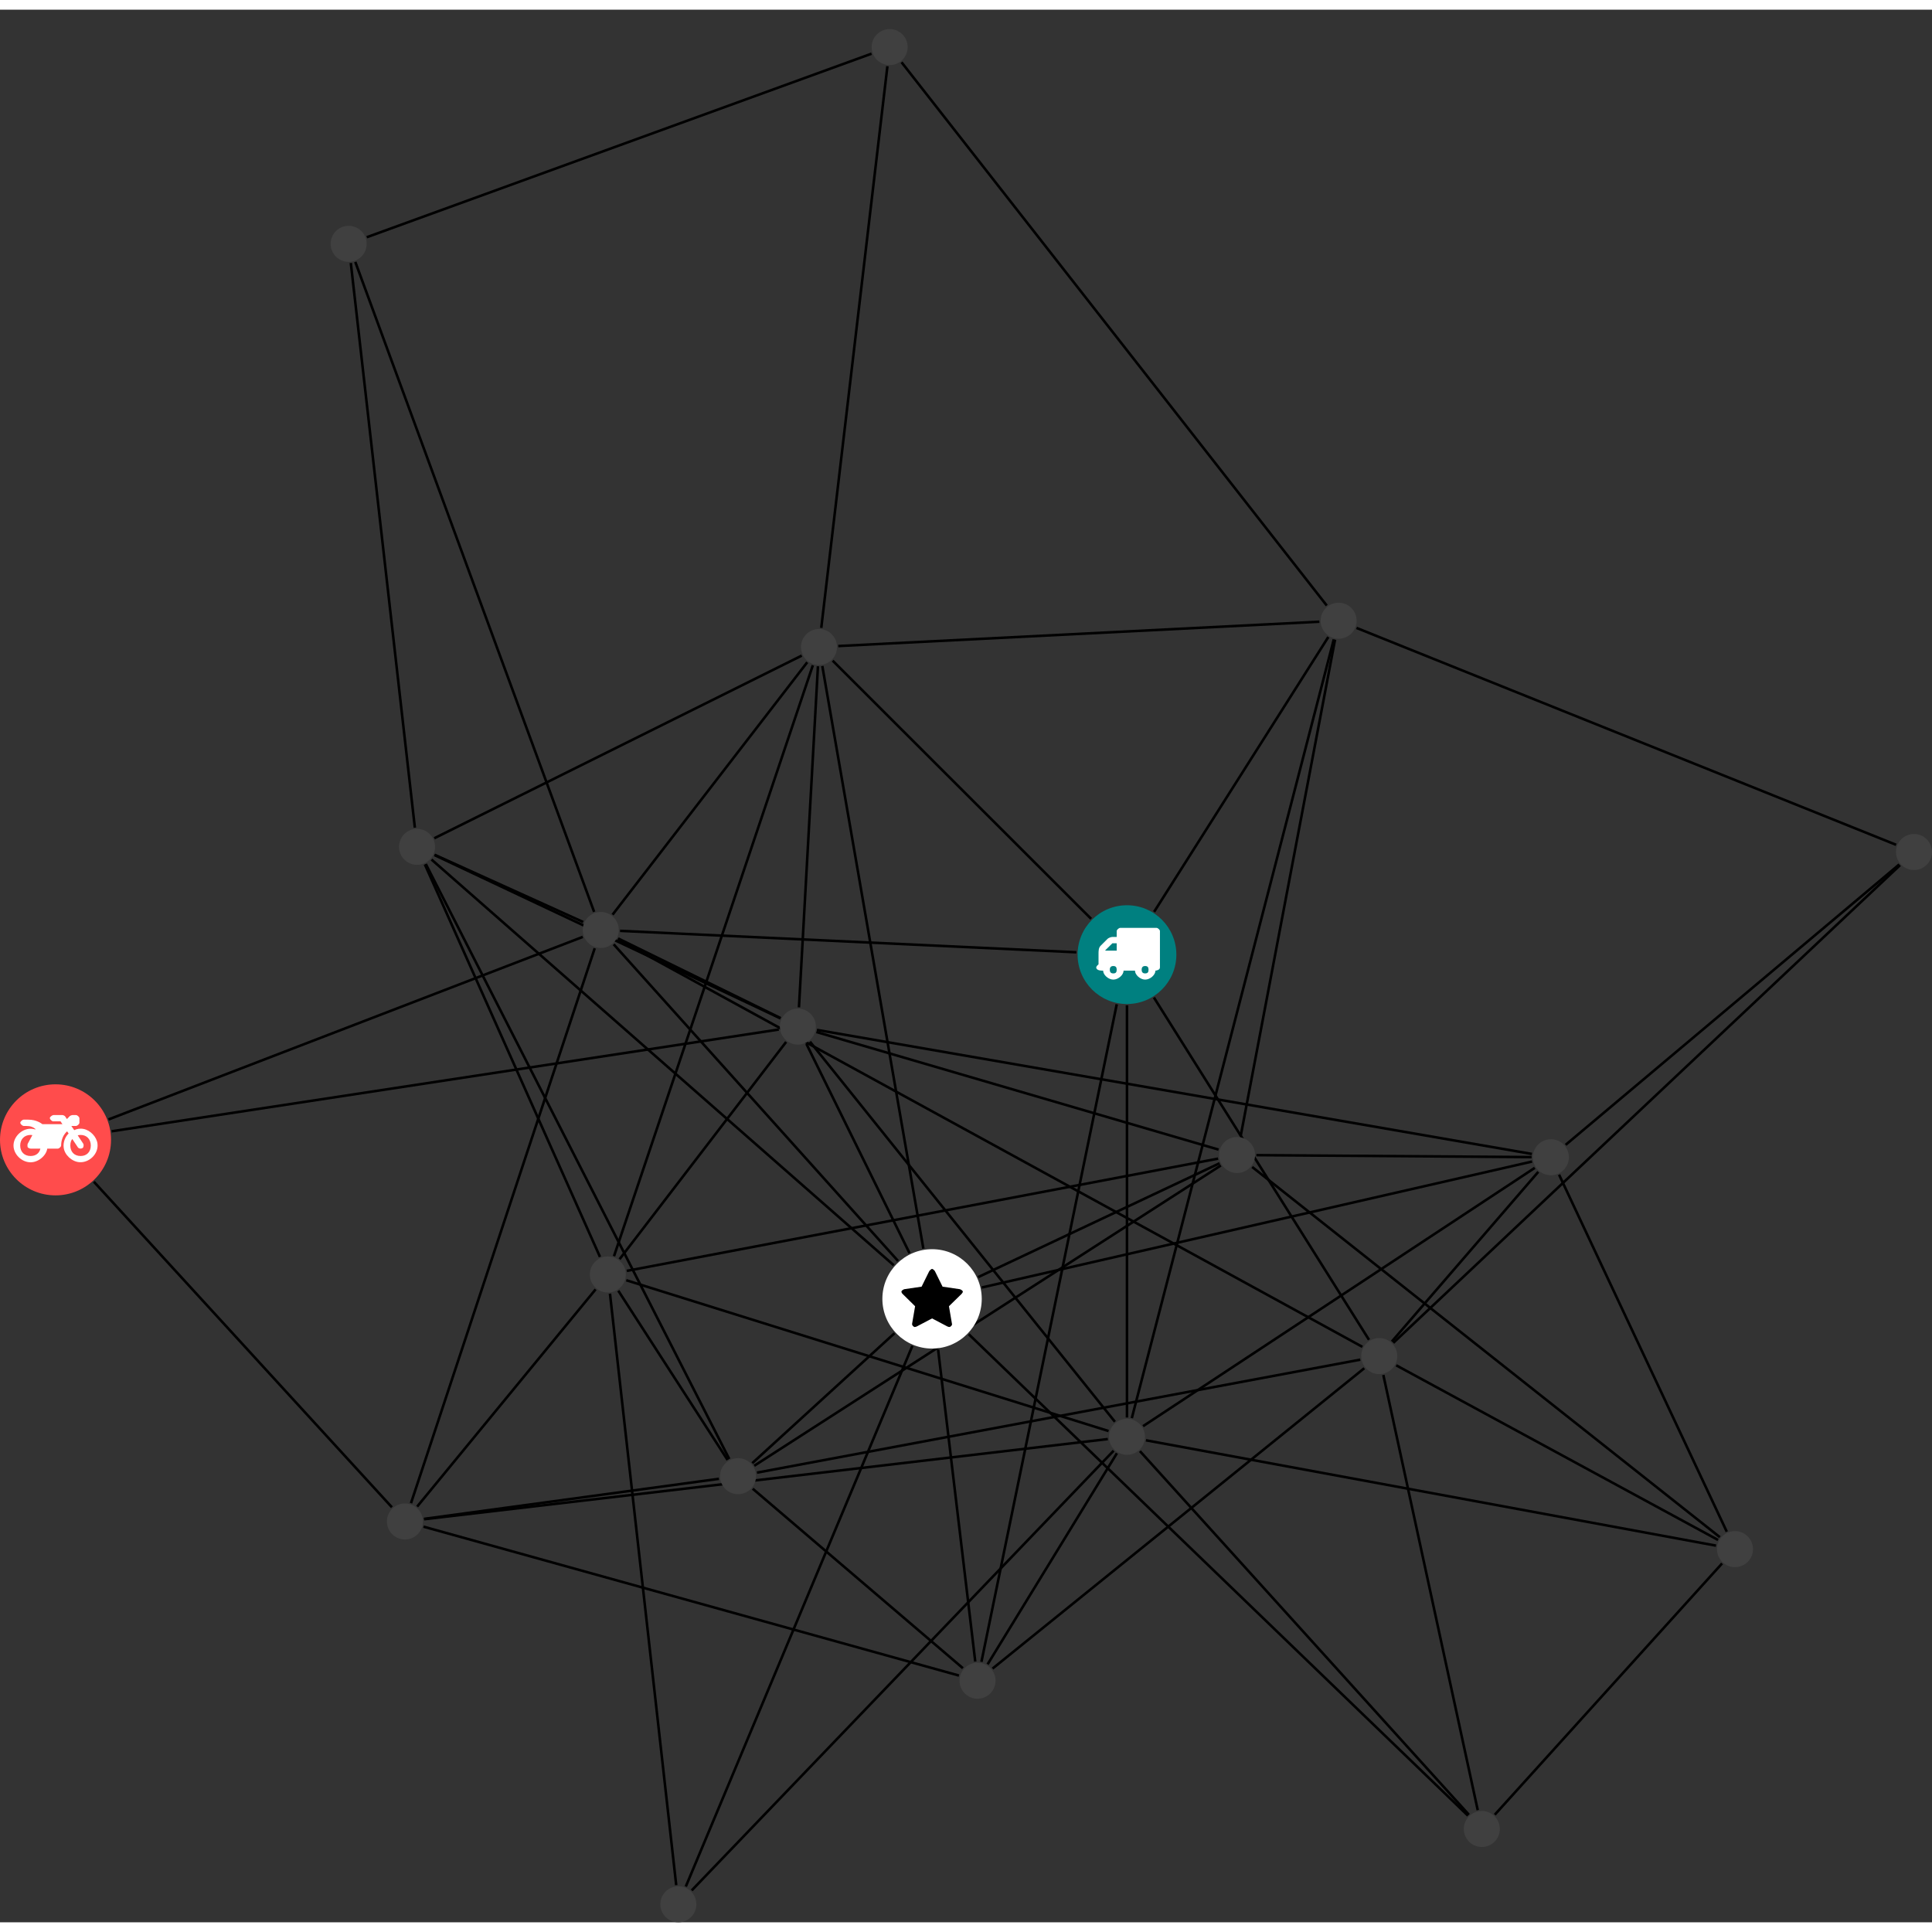 <?xml version="1.0" encoding="UTF-8"?>
<svg xmlns="http://www.w3.org/2000/svg" xmlns:xlink="http://www.w3.org/1999/xlink" width="302.320pt" height="302.320pt" viewBox="0.000 -3.034 302.320 299.286" version="1.1">
<rect x="0.000" y="-3.034" width="302.320" height="299.286" fill="#333333" stroke="none"/>
<defs>
<g>
<symbol overflow="visible" id="glyph0-0">
<path style="stroke:none;" d="M 1.422 -0.75 L 1.422 -7.922 L 3.562 -7.922 L 3.562 -0.891 L 1.422 -0.891 Z M 0.625 0 L 4.531 0 L 4.531 -8.812 L 0.438 -8.812 L 0.438 0 Z M 0.625 0 "/>
</symbol>
<symbol overflow="visible" id="glyph0-1">
<path style="stroke:none;" d="M 3.375 -0.844 C 3.375 -0.453 3.234 -0.266 2.844 -0.266 C 2.469 -0.266 2.297 -0.453 2.297 -0.844 C 2.297 -1.219 2.469 -1.422 2.844 -1.422 C 3.234 -1.422 3.375 -1.219 3.375 -0.844 Z M 1.594 -3.688 L 1.594 -3.859 C 1.594 -3.875 1.578 -3.875 1.594 -3.891 L 2.688 -4.969 C 2.703 -5 2.656 -4.984 2.688 -4.984 L 3.375 -4.984 L 3.375 -3.828 L 1.594 -3.828 Z M 8.359 -0.844 C 8.359 -0.453 8.219 -0.266 7.828 -0.266 C 7.453 -0.266 7.281 -0.453 7.281 -0.844 C 7.281 -1.219 7.453 -1.422 7.828 -1.422 C 8.219 -1.422 8.359 -1.219 8.359 -0.844 Z M 10.141 -6.891 C 10.141 -7.094 9.812 -7.391 9.609 -7.391 L 3.922 -7.391 C 3.719 -7.391 3.375 -7.094 3.375 -6.891 L 3.375 -5.969 L 2.672 -5.969 C 2.469 -5.969 2.078 -5.812 1.938 -5.672 L 0.844 -4.578 C 0.531 -4.266 0.531 -3.734 0.531 -3.328 L 0.531 -1.688 C 0.516 -1.688 0.172 -1.391 0.172 -1.203 C 0.172 -0.781 0.781 -0.703 1.062 -0.703 L 1.25 -0.703 C 1.25 -0.047 2.062 0.703 2.844 0.703 C 3.641 0.703 4.453 -0.047 4.453 -0.703 L 6.234 -0.703 C 6.234 -0.047 7.047 0.703 7.828 0.703 C 8.625 0.703 9.438 -0.047 9.438 -0.703 C 9.547 -0.703 10.141 -0.781 10.141 -1.203 Z M 10.141 -6.891 "/>
</symbol>
<symbol overflow="visible" id="glyph0-2">
<path style="stroke:none;" d="M 12.969 -2.906 C 12.844 -3.984 11.859 -5.016 10.781 -5.219 C 10.234 -5.328 9.703 -5.219 9.328 -5.031 L 8.875 -5.688 L 9.609 -5.688 C 9.812 -5.688 10.141 -5.984 10.141 -6.188 L 10.141 -6.891 C 10.141 -7.094 9.812 -7.391 9.609 -7.391 L 9.047 -7.391 C 8.969 -7.391 8.734 -7.312 8.656 -7.25 L 8.188 -6.766 L 7.891 -7.203 C 7.828 -7.281 7.594 -7.391 7.484 -7.391 L 6.078 -7.391 C 5.906 -7.391 5.547 -7.125 5.516 -6.953 C 5.484 -6.734 5.828 -6.406 6.047 -6.406 L 7.188 -6.406 L 7.484 -5.969 L 4.344 -5.969 C 4.141 -6.125 3.375 -6.672 2.141 -6.672 L 1.422 -6.672 C 1.219 -6.672 0.891 -6.375 0.891 -6.188 C 0.891 -5.984 1.219 -5.688 1.422 -5.688 L 1.781 -5.688 C 2.484 -5.688 2.906 -5.516 3.281 -5.188 L 3.25 -5.141 C 3.078 -5.188 2.797 -5.25 2.5 -5.25 C 1.109 -5.25 -0.172 -4 -0.172 -2.625 C -0.172 -1.25 1.109 0 2.5 0 C 3.75 0 4.953 -1.062 5.109 -2.141 L 6.766 -2.141 C 6.969 -2.141 7.281 -2.438 7.281 -2.625 C 7.281 -3.609 7.688 -4.391 8.219 -4.844 L 8.453 -4.5 C 7.969 -4.062 7.578 -3.203 7.672 -2.359 C 7.781 -1.172 8.969 -0.094 10.141 -0.016 C 11.703 0.094 13.156 -1.344 12.969 -2.906 Z M 2.5 -0.984 C 1.516 -0.984 0.875 -1.641 0.875 -2.625 C 0.875 -3.594 1.516 -4.281 2.5 -4.281 C 2.672 -4.281 2.844 -4.234 2.781 -4.25 L 2.047 -2.891 C 2 -2.781 2 -2.469 2.047 -2.359 C 2.125 -2.25 2.375 -2.141 2.5 -2.141 L 4.031 -2.141 C 3.891 -1.453 3.344 -0.984 2.5 -0.984 Z M 10.328 -0.984 C 9.344 -0.984 8.719 -1.641 8.719 -2.625 C 8.719 -3.109 8.859 -3.469 9.031 -3.641 L 9.906 -2.328 C 9.969 -2.219 10.203 -2.141 10.328 -2.141 C 10.391 -2.141 10.594 -2.188 10.641 -2.234 C 10.812 -2.344 10.844 -2.75 10.734 -2.922 L 9.875 -4.219 C 9.859 -4.219 10.094 -4.281 10.328 -4.281 C 11.297 -4.281 11.922 -3.594 11.922 -2.625 C 11.922 -1.641 11.297 -0.984 10.328 -0.984 Z M 10.328 -0.984 "/>
</symbol>
<symbol overflow="visible" id="glyph0-3">
<path style="stroke:none;" d="M 9.438 -5.078 C 9.438 -5.25 9.078 -5.453 8.938 -5.469 L 6.266 -5.859 L 5.078 -8.266 C 5.031 -8.375 4.75 -8.641 4.625 -8.641 C 4.5 -8.641 4.234 -8.375 4.172 -8.266 L 2.984 -5.859 L 0.312 -5.469 C 0.172 -5.453 -0.172 -5.25 -0.172 -5.078 C -0.172 -4.969 -0.062 -4.781 0.016 -4.719 L 1.969 -2.797 L 1.5 -0.062 C 1.5 -0.016 1.5 0.016 1.5 0.047 C 1.5 0.203 1.75 0.453 1.906 0.453 C 1.984 0.453 2.188 0.406 2.25 0.359 L 4.625 -0.891 L 7 0.359 C 7.062 0.406 7.266 0.453 7.344 0.453 C 7.5 0.453 7.75 0.203 7.75 0.047 C 7.75 0.016 7.75 -0.016 7.734 -0.062 L 7.266 -2.797 L 9.234 -4.719 C 9.297 -4.781 9.438 -4.969 9.438 -5.078 Z M 9.438 -5.078 "/>
</symbol>
</g>
<clipPath id="clip1">
  <path d="M 102 216 L 180 216 L 180 296.254 L 102 296.254 Z M 102 216 "/>
</clipPath>
<clipPath id="clip2">
  <path d="M 206 88 L 302.32 88 L 302.32 134 L 206 134 Z M 206 88 "/>
</clipPath>
<clipPath id="clip3">
  <path d="M 101 200 L 149 200 L 149 296.254 L 101 296.254 Z M 101 200 "/>
</clipPath>
<clipPath id="clip4">
  <path d="M 212 125 L 302.32 125 L 302.32 212 L 212 212 Z M 212 125 "/>
</clipPath>
<clipPath id="clip5">
  <path d="M 239 125 L 302.32 125 L 302.32 181 L 239 181 Z M 239 125 "/>
</clipPath>
<clipPath id="clip6">
  <path d="M 89 192 L 112 192 L 112 296.254 L 89 296.254 Z M 89 192 "/>
</clipPath>
<clipPath id="clip7">
  <path d="M 296 125 L 302.32 125 L 302.32 132 L 296 132 Z M 296 125 "/>
</clipPath>
<clipPath id="clip8">
  <path d="M 103 290 L 109 290 L 109 296.254 L 103 296.254 Z M 103 290 "/>
</clipPath>
</defs>
<g id="surface1">
<path style="fill:none;stroke-width:0.399;stroke-linecap:butt;stroke-linejoin:miter;stroke:rgb(0%,0%,0%);stroke-opacity:1;stroke-miterlimit:10;" d="M -0.001 -7.927 L -0.001 -72.431 " transform="matrix(1,0,0,-1,176.349,144.831)"/>
<path style="fill:none;stroke-width:0.399;stroke-linecap:butt;stroke-linejoin:miter;stroke:rgb(0%,0%,0%);stroke-opacity:1;stroke-miterlimit:10;" d="M 4.245 6.698 L 31.506 49.702 " transform="matrix(1,0,0,-1,176.349,144.831)"/>
<path style="fill:none;stroke-width:0.399;stroke-linecap:butt;stroke-linejoin:miter;stroke:rgb(0%,0%,0%);stroke-opacity:1;stroke-miterlimit:10;" d="M 4.217 -6.712 L 37.87 -60.267 " transform="matrix(1,0,0,-1,176.349,144.831)"/>
<path style="fill:none;stroke-width:0.399;stroke-linecap:butt;stroke-linejoin:miter;stroke:rgb(0%,0%,0%);stroke-opacity:1;stroke-miterlimit:10;" d="M -5.611 5.604 L -46.056 46.003 " transform="matrix(1,0,0,-1,176.349,144.831)"/>
<path style="fill:none;stroke-width:0.399;stroke-linecap:butt;stroke-linejoin:miter;stroke:rgb(0%,0%,0%);stroke-opacity:1;stroke-miterlimit:10;" d="M -1.599 -7.767 L -22.775 -110.661 " transform="matrix(1,0,0,-1,176.349,144.831)"/>
<path style="fill:none;stroke-width:0.399;stroke-linecap:butt;stroke-linejoin:miter;stroke:rgb(0%,0%,0%);stroke-opacity:1;stroke-miterlimit:10;" d="M -7.919 0.37 L -79.326 3.722 " transform="matrix(1,0,0,-1,176.349,144.831)"/>
<path style="fill:none;stroke-width:0.399;stroke-linecap:butt;stroke-linejoin:miter;stroke:rgb(0%,0%,0%);stroke-opacity:1;stroke-miterlimit:10;" d="M -1.888 -73.095 L -49.607 -13.614 " transform="matrix(1,0,0,-1,176.349,144.831)"/>
<path style="fill:none;stroke-width:0.399;stroke-linecap:butt;stroke-linejoin:miter;stroke:rgb(0%,0%,0%);stroke-opacity:1;stroke-miterlimit:10;" d="M -2.997 -75.802 L -109.99 -88.349 " transform="matrix(1,0,0,-1,176.349,144.831)"/>
<path style="fill:none;stroke-width:0.399;stroke-linecap:butt;stroke-linejoin:miter;stroke:rgb(0%,0%,0%);stroke-opacity:1;stroke-miterlimit:10;" d="M 0.756 -72.528 L 32.362 49.327 " transform="matrix(1,0,0,-1,176.349,144.831)"/>
<path style="fill:none;stroke-width:0.399;stroke-linecap:butt;stroke-linejoin:miter;stroke:rgb(0%,0%,0%);stroke-opacity:1;stroke-miterlimit:10;" d="M 2.518 -73.786 L 63.811 -33.364 " transform="matrix(1,0,0,-1,176.349,144.831)"/>
<path style="fill:none;stroke-width:0.399;stroke-linecap:butt;stroke-linejoin:miter;stroke:rgb(0%,0%,0%);stroke-opacity:1;stroke-miterlimit:10;" d="M -1.576 -78.024 L -21.806 -111.044 " transform="matrix(1,0,0,-1,176.349,144.831)"/>
<g clip-path="url(#clip1)" clip-rule="nonzero">
<path style="fill:none;stroke-width:0.399;stroke-linecap:butt;stroke-linejoin:miter;stroke:rgb(0%,0%,0%);stroke-opacity:1;stroke-miterlimit:10;" d="M -2.087 -77.626 L -68.111 -146.431 " transform="matrix(1,0,0,-1,176.349,144.831)"/>
</g>
<path style="fill:none;stroke-width:0.399;stroke-linecap:butt;stroke-linejoin:miter;stroke:rgb(0%,0%,0%);stroke-opacity:1;stroke-miterlimit:10;" d="M 2.967 -75.997 L 92.174 -92.481 " transform="matrix(1,0,0,-1,176.349,144.831)"/>
<path style="fill:none;stroke-width:0.399;stroke-linecap:butt;stroke-linejoin:miter;stroke:rgb(0%,0%,0%);stroke-opacity:1;stroke-miterlimit:10;" d="M -2.88 -74.548 L -78.353 -50.95 " transform="matrix(1,0,0,-1,176.349,144.831)"/>
<path style="fill:none;stroke-width:0.399;stroke-linecap:butt;stroke-linejoin:miter;stroke:rgb(0%,0%,0%);stroke-opacity:1;stroke-miterlimit:10;" d="M 2.026 -77.689 L 53.503 -134.583 " transform="matrix(1,0,0,-1,176.349,144.831)"/>
<path style="fill:none;stroke-width:0.399;stroke-linecap:butt;stroke-linejoin:miter;stroke:rgb(0%,0%,0%);stroke-opacity:1;stroke-miterlimit:10;" d="M 14.331 -30.509 L -48.599 -12.107 " transform="matrix(1,0,0,-1,176.349,144.831)"/>
<path style="fill:none;stroke-width:0.399;stroke-linecap:butt;stroke-linejoin:miter;stroke:rgb(0%,0%,0%);stroke-opacity:1;stroke-miterlimit:10;" d="M 17.792 -28.392 L 32.557 49.284 " transform="matrix(1,0,0,-1,176.349,144.831)"/>
<path style="fill:none;stroke-width:0.399;stroke-linecap:butt;stroke-linejoin:miter;stroke:rgb(0%,0%,0%);stroke-opacity:1;stroke-miterlimit:10;" d="M 14.499 -32.642 L -23.287 -50.462 " transform="matrix(1,0,0,-1,176.349,144.831)"/>
<path style="fill:none;stroke-width:0.399;stroke-linecap:butt;stroke-linejoin:miter;stroke:rgb(0%,0%,0%);stroke-opacity:1;stroke-miterlimit:10;" d="M 20.245 -31.376 L 63.315 -31.681 " transform="matrix(1,0,0,-1,176.349,144.831)"/>
<path style="fill:none;stroke-width:0.399;stroke-linecap:butt;stroke-linejoin:miter;stroke:rgb(0%,0%,0%);stroke-opacity:1;stroke-miterlimit:10;" d="M 14.69 -32.989 L -58.322 -79.978 " transform="matrix(1,0,0,-1,176.349,144.831)"/>
<path style="fill:none;stroke-width:0.399;stroke-linecap:butt;stroke-linejoin:miter;stroke:rgb(0%,0%,0%);stroke-opacity:1;stroke-miterlimit:10;" d="M 19.592 -33.228 L 92.776 -91.157 " transform="matrix(1,0,0,-1,176.349,144.831)"/>
<path style="fill:none;stroke-width:0.399;stroke-linecap:butt;stroke-linejoin:miter;stroke:rgb(0%,0%,0%);stroke-opacity:1;stroke-miterlimit:10;" d="M 14.26 -31.919 L -78.271 -49.485 " transform="matrix(1,0,0,-1,176.349,144.831)"/>
<path style="fill:none;stroke-width:0.399;stroke-linecap:butt;stroke-linejoin:miter;stroke:rgb(0%,0%,0%);stroke-opacity:1;stroke-miterlimit:10;" d="M -158.88 -27.642 L -54.478 -11.716 " transform="matrix(1,0,0,-1,176.349,144.831)"/>
<path style="fill:none;stroke-width:0.399;stroke-linecap:butt;stroke-linejoin:miter;stroke:rgb(0%,0%,0%);stroke-opacity:1;stroke-miterlimit:10;" d="M -161.661 -35.536 L -115.025 -86.474 " transform="matrix(1,0,0,-1,176.349,144.831)"/>
<path style="fill:none;stroke-width:0.399;stroke-linecap:butt;stroke-linejoin:miter;stroke:rgb(0%,0%,0%);stroke-opacity:1;stroke-miterlimit:10;" d="M -159.369 -25.79 L -85.158 2.776 " transform="matrix(1,0,0,-1,176.349,144.831)"/>
<path style="fill:none;stroke-width:0.399;stroke-linecap:butt;stroke-linejoin:miter;stroke:rgb(0%,0%,0%);stroke-opacity:1;stroke-miterlimit:10;" d="M -50.161 -13.97 L -34.025 -46.712 " transform="matrix(1,0,0,-1,176.349,144.831)"/>
<path style="fill:none;stroke-width:0.399;stroke-linecap:butt;stroke-linejoin:miter;stroke:rgb(0%,0%,0%);stroke-opacity:1;stroke-miterlimit:10;" d="M -48.521 -11.778 L 63.358 -31.189 " transform="matrix(1,0,0,-1,176.349,144.831)"/>
<path style="fill:none;stroke-width:0.399;stroke-linecap:butt;stroke-linejoin:miter;stroke:rgb(0%,0%,0%);stroke-opacity:1;stroke-miterlimit:10;" d="M -51.329 -8.247 L -48.357 45.124 " transform="matrix(1,0,0,-1,176.349,144.831)"/>
<path style="fill:none;stroke-width:0.399;stroke-linecap:butt;stroke-linejoin:miter;stroke:rgb(0%,0%,0%);stroke-opacity:1;stroke-miterlimit:10;" d="M -54.224 -9.974 L -108.365 15.585 " transform="matrix(1,0,0,-1,176.349,144.831)"/>
<path style="fill:none;stroke-width:0.399;stroke-linecap:butt;stroke-linejoin:miter;stroke:rgb(0%,0%,0%);stroke-opacity:1;stroke-miterlimit:10;" d="M -53.333 -13.657 L -79.4 -47.657 " transform="matrix(1,0,0,-1,176.349,144.831)"/>
<path style="fill:none;stroke-width:0.399;stroke-linecap:butt;stroke-linejoin:miter;stroke:rgb(0%,0%,0%);stroke-opacity:1;stroke-miterlimit:10;" d="M -54.204 -9.931 L -79.63 2.534 " transform="matrix(1,0,0,-1,176.349,144.831)"/>
<path style="fill:none;stroke-width:0.399;stroke-linecap:butt;stroke-linejoin:miter;stroke:rgb(0%,0%,0%);stroke-opacity:1;stroke-miterlimit:10;" d="M -109.994 -88.294 L -63.849 -82.021 " transform="matrix(1,0,0,-1,176.349,144.831)"/>
<path style="fill:none;stroke-width:0.399;stroke-linecap:butt;stroke-linejoin:miter;stroke:rgb(0%,0%,0%);stroke-opacity:1;stroke-miterlimit:10;" d="M -110.079 -89.509 L -26.29 -112.81 " transform="matrix(1,0,0,-1,176.349,144.831)"/>
<path style="fill:none;stroke-width:0.399;stroke-linecap:butt;stroke-linejoin:miter;stroke:rgb(0%,0%,0%);stroke-opacity:1;stroke-miterlimit:10;" d="M -111.072 -86.368 L -83.15 -52.38 " transform="matrix(1,0,0,-1,176.349,144.831)"/>
<path style="fill:none;stroke-width:0.399;stroke-linecap:butt;stroke-linejoin:miter;stroke:rgb(0%,0%,0%);stroke-opacity:1;stroke-miterlimit:10;" d="M -112.037 -85.833 L -83.287 0.995 " transform="matrix(1,0,0,-1,176.349,144.831)"/>
<path style="fill:none;stroke-width:0.399;stroke-linecap:butt;stroke-linejoin:miter;stroke:rgb(0%,0%,0%);stroke-opacity:1;stroke-miterlimit:10;" d="M 30.108 52.097 L -45.177 48.288 " transform="matrix(1,0,0,-1,176.349,144.831)"/>
<g clip-path="url(#clip2)" clip-rule="nonzero">
<path style="fill:none;stroke-width:0.399;stroke-linecap:butt;stroke-linejoin:miter;stroke:rgb(0%,0%,0%);stroke-opacity:1;stroke-miterlimit:10;" d="M 35.921 51.124 L 120.354 17.186 " transform="matrix(1,0,0,-1,176.349,144.831)"/>
</g>
<path style="fill:none;stroke-width:0.399;stroke-linecap:butt;stroke-linejoin:miter;stroke:rgb(0%,0%,0%);stroke-opacity:1;stroke-miterlimit:10;" d="M 31.26 54.628 L -35.275 139.64 " transform="matrix(1,0,0,-1,176.349,144.831)"/>
<path style="fill:none;stroke-width:0.399;stroke-linecap:butt;stroke-linejoin:miter;stroke:rgb(0%,0%,0%);stroke-opacity:1;stroke-miterlimit:10;" d="M -22.724 -52.087 L 63.389 -32.376 " transform="matrix(1,0,0,-1,176.349,144.831)"/>
<path style="fill:none;stroke-width:0.399;stroke-linecap:butt;stroke-linejoin:miter;stroke:rgb(0%,0%,0%);stroke-opacity:1;stroke-miterlimit:10;" d="M -36.384 -59.247 L -58.634 -79.575 " transform="matrix(1,0,0,-1,176.349,144.831)"/>
<path style="fill:none;stroke-width:0.399;stroke-linecap:butt;stroke-linejoin:miter;stroke:rgb(0%,0%,0%);stroke-opacity:1;stroke-miterlimit:10;" d="M -31.861 -46.009 L -47.673 45.163 " transform="matrix(1,0,0,-1,176.349,144.831)"/>
<path style="fill:none;stroke-width:0.399;stroke-linecap:butt;stroke-linejoin:miter;stroke:rgb(0%,0%,0%);stroke-opacity:1;stroke-miterlimit:10;" d="M -29.556 -61.786 L -23.74 -110.618 " transform="matrix(1,0,0,-1,176.349,144.831)"/>
<g clip-path="url(#clip3)" clip-rule="nonzero">
<path style="fill:none;stroke-width:0.399;stroke-linecap:butt;stroke-linejoin:miter;stroke:rgb(0%,0%,0%);stroke-opacity:1;stroke-miterlimit:10;" d="M -33.583 -61.224 L -69.033 -145.821 " transform="matrix(1,0,0,-1,176.349,144.831)"/>
</g>
<path style="fill:none;stroke-width:0.399;stroke-linecap:butt;stroke-linejoin:miter;stroke:rgb(0%,0%,0%);stroke-opacity:1;stroke-miterlimit:10;" d="M -36.494 -48.606 L -108.826 14.882 " transform="matrix(1,0,0,-1,176.349,144.831)"/>
<path style="fill:none;stroke-width:0.399;stroke-linecap:butt;stroke-linejoin:miter;stroke:rgb(0%,0%,0%);stroke-opacity:1;stroke-miterlimit:10;" d="M -35.826 -47.931 L -80.322 1.616 " transform="matrix(1,0,0,-1,176.349,144.831)"/>
<path style="fill:none;stroke-width:0.399;stroke-linecap:butt;stroke-linejoin:miter;stroke:rgb(0%,0%,0%);stroke-opacity:1;stroke-miterlimit:10;" d="M -24.759 -59.399 L 53.354 -134.728 " transform="matrix(1,0,0,-1,176.349,144.831)"/>
<path style="fill:none;stroke-width:0.399;stroke-linecap:butt;stroke-linejoin:miter;stroke:rgb(0%,0%,0%);stroke-opacity:1;stroke-miterlimit:10;" d="M 41.448 -60.536 L 64.362 -33.989 " transform="matrix(1,0,0,-1,176.349,144.831)"/>
<path style="fill:none;stroke-width:0.399;stroke-linecap:butt;stroke-linejoin:miter;stroke:rgb(0%,0%,0%);stroke-opacity:1;stroke-miterlimit:10;" d="M 36.51 -63.376 L -57.896 -81.056 " transform="matrix(1,0,0,-1,176.349,144.831)"/>
<g clip-path="url(#clip4)" clip-rule="nonzero">
<path style="fill:none;stroke-width:0.399;stroke-linecap:butt;stroke-linejoin:miter;stroke:rgb(0%,0%,0%);stroke-opacity:1;stroke-miterlimit:10;" d="M 41.674 -60.751 L 120.96 13.991 " transform="matrix(1,0,0,-1,176.349,144.831)"/>
</g>
<path style="fill:none;stroke-width:0.399;stroke-linecap:butt;stroke-linejoin:miter;stroke:rgb(0%,0%,0%);stroke-opacity:1;stroke-miterlimit:10;" d="M 37.131 -64.72 L -21.037 -111.72 " transform="matrix(1,0,0,-1,176.349,144.831)"/>
<path style="fill:none;stroke-width:0.399;stroke-linecap:butt;stroke-linejoin:miter;stroke:rgb(0%,0%,0%);stroke-opacity:1;stroke-miterlimit:10;" d="M 42.128 -64.263 L 92.491 -91.591 " transform="matrix(1,0,0,-1,176.349,144.831)"/>
<path style="fill:none;stroke-width:0.399;stroke-linecap:butt;stroke-linejoin:miter;stroke:rgb(0%,0%,0%);stroke-opacity:1;stroke-miterlimit:10;" d="M 36.831 -61.372 L -79.693 2.413 " transform="matrix(1,0,0,-1,176.349,144.831)"/>
<path style="fill:none;stroke-width:0.399;stroke-linecap:butt;stroke-linejoin:miter;stroke:rgb(0%,0%,0%);stroke-opacity:1;stroke-miterlimit:10;" d="M 40.116 -65.771 L 54.889 -133.872 " transform="matrix(1,0,0,-1,176.349,144.831)"/>
<g clip-path="url(#clip5)" clip-rule="nonzero">
<path style="fill:none;stroke-width:0.399;stroke-linecap:butt;stroke-linejoin:miter;stroke:rgb(0%,0%,0%);stroke-opacity:1;stroke-miterlimit:10;" d="M 68.643 -29.763 L 120.846 14.116 " transform="matrix(1,0,0,-1,176.349,144.831)"/>
</g>
<path style="fill:none;stroke-width:0.399;stroke-linecap:butt;stroke-linejoin:miter;stroke:rgb(0%,0%,0%);stroke-opacity:1;stroke-miterlimit:10;" d="M 67.616 -34.435 L 93.858 -90.298 " transform="matrix(1,0,0,-1,176.349,144.831)"/>
<path style="fill:none;stroke-width:0.399;stroke-linecap:butt;stroke-linejoin:miter;stroke:rgb(0%,0%,0%);stroke-opacity:1;stroke-miterlimit:10;" d="M -58.564 -83.571 L -25.677 -111.657 " transform="matrix(1,0,0,-1,176.349,144.831)"/>
<path style="fill:none;stroke-width:0.399;stroke-linecap:butt;stroke-linejoin:miter;stroke:rgb(0%,0%,0%);stroke-opacity:1;stroke-miterlimit:10;" d="M -62.232 -78.923 L -109.72 14.183 " transform="matrix(1,0,0,-1,176.349,144.831)"/>
<path style="fill:none;stroke-width:0.399;stroke-linecap:butt;stroke-linejoin:miter;stroke:rgb(0%,0%,0%);stroke-opacity:1;stroke-miterlimit:10;" d="M -62.497 -79.075 L -79.599 -52.587 " transform="matrix(1,0,0,-1,176.349,144.831)"/>
<path style="fill:none;stroke-width:0.399;stroke-linecap:butt;stroke-linejoin:miter;stroke:rgb(0%,0%,0%);stroke-opacity:1;stroke-miterlimit:10;" d="M -50.892 46.792 L -108.388 18.214 " transform="matrix(1,0,0,-1,176.349,144.831)"/>
<path style="fill:none;stroke-width:0.399;stroke-linecap:butt;stroke-linejoin:miter;stroke:rgb(0%,0%,0%);stroke-opacity:1;stroke-miterlimit:10;" d="M -49.154 45.276 L -80.271 -47.189 " transform="matrix(1,0,0,-1,176.349,144.831)"/>
<path style="fill:none;stroke-width:0.399;stroke-linecap:butt;stroke-linejoin:miter;stroke:rgb(0%,0%,0%);stroke-opacity:1;stroke-miterlimit:10;" d="M -50.033 45.749 L -80.497 6.253 " transform="matrix(1,0,0,-1,176.349,144.831)"/>
<path style="fill:none;stroke-width:0.399;stroke-linecap:butt;stroke-linejoin:miter;stroke:rgb(0%,0%,0%);stroke-opacity:1;stroke-miterlimit:10;" d="M -47.837 51.132 L -37.486 139.018 " transform="matrix(1,0,0,-1,176.349,144.831)"/>
<g clip-path="url(#clip6)" clip-rule="nonzero">
<path style="fill:none;stroke-width:0.399;stroke-linecap:butt;stroke-linejoin:miter;stroke:rgb(0%,0%,0%);stroke-opacity:1;stroke-miterlimit:10;" d="M -70.533 -145.607 L -80.9 -53.048 " transform="matrix(1,0,0,-1,176.349,144.831)"/>
</g>
<path style="fill:none;stroke-width:0.399;stroke-linecap:butt;stroke-linejoin:miter;stroke:rgb(0%,0%,0%);stroke-opacity:1;stroke-miterlimit:10;" d="M -109.865 14.116 L -82.466 -47.294 " transform="matrix(1,0,0,-1,176.349,144.831)"/>
<path style="fill:none;stroke-width:0.399;stroke-linecap:butt;stroke-linejoin:miter;stroke:rgb(0%,0%,0%);stroke-opacity:1;stroke-miterlimit:10;" d="M -108.341 15.628 L -85.091 5.104 " transform="matrix(1,0,0,-1,176.349,144.831)"/>
<path style="fill:none;stroke-width:0.399;stroke-linecap:butt;stroke-linejoin:miter;stroke:rgb(0%,0%,0%);stroke-opacity:1;stroke-miterlimit:10;" d="M -111.431 19.87 L -121.454 108.233 " transform="matrix(1,0,0,-1,176.349,144.831)"/>
<path style="fill:none;stroke-width:0.399;stroke-linecap:butt;stroke-linejoin:miter;stroke:rgb(0%,0%,0%);stroke-opacity:1;stroke-miterlimit:10;" d="M 93.12 -95.267 L 57.553 -134.583 " transform="matrix(1,0,0,-1,176.349,144.831)"/>
<path style="fill:none;stroke-width:0.399;stroke-linecap:butt;stroke-linejoin:miter;stroke:rgb(0%,0%,0%);stroke-opacity:1;stroke-miterlimit:10;" d="M -83.38 6.694 L -120.751 108.397 " transform="matrix(1,0,0,-1,176.349,144.831)"/>
<path style="fill:none;stroke-width:0.399;stroke-linecap:butt;stroke-linejoin:miter;stroke:rgb(0%,0%,0%);stroke-opacity:1;stroke-miterlimit:10;" d="M -39.97 140.983 L -118.958 112.261 " transform="matrix(1,0,0,-1,176.349,144.831)"/>
<path style=" stroke:none;fill-rule:nonzero;fill:rgb(0%,50%,50%);fill-opacity:1;" d="M 184.078 144.832 C 184.078 140.562 180.617 137.102 176.348 137.102 C 172.082 137.102 168.621 140.562 168.621 144.832 C 168.621 149.098 172.082 152.559 176.348 152.559 C 180.617 152.559 184.078 149.098 184.078 144.832 Z M 184.078 144.832 "/>
<g style="fill:rgb(100%,100%,100%);fill-opacity:1;">
  <use xlink:href="#glyph0-1" x="171.367" y="148.034"/>
</g>
<path style=" stroke:none;fill-rule:nonzero;fill:rgb(25%,25%,25%);fill-opacity:1;" d="M 179.168 220.277 C 179.168 218.723 177.906 217.461 176.348 217.461 C 174.793 217.461 173.531 218.723 173.531 220.277 C 173.531 221.836 174.793 223.098 176.348 223.098 C 177.906 223.098 179.168 221.836 179.168 220.277 Z M 179.168 220.277 "/>
<path style=" stroke:none;fill-rule:nonzero;fill:rgb(25%,25%,25%);fill-opacity:1;" d="M 196.395 176.188 C 196.395 174.629 195.133 173.367 193.574 173.367 C 192.02 173.367 190.758 174.629 190.758 176.188 C 190.758 177.742 192.02 179.004 193.574 179.004 C 195.133 179.004 196.395 177.742 196.395 176.188 Z M 196.395 176.188 "/>
<path style=" stroke:none;fill-rule:nonzero;fill:rgb(100%,29.999%,29.999%);fill-opacity:1;" d="M 17.375 173.812 C 17.375 169.016 13.484 165.125 8.688 165.125 C 3.891 165.125 0 169.016 0 173.812 C 0 178.609 3.891 182.5 8.688 182.5 C 13.484 182.5 17.375 178.609 17.375 173.812 Z M 17.375 173.812 "/>
<g style="fill:rgb(100%,100%,100%);fill-opacity:1;">
  <use xlink:href="#glyph0-2" x="2.286" y="177.325"/>
</g>
<path style=" stroke:none;fill-rule:nonzero;fill:rgb(25%,25%,25%);fill-opacity:1;" d="M 127.672 156.094 C 127.672 154.535 126.41 153.273 124.852 153.273 C 123.297 153.273 122.035 154.535 122.035 156.094 C 122.035 157.648 123.297 158.91 124.852 158.91 C 126.41 158.91 127.672 157.648 127.672 156.094 Z M 127.672 156.094 "/>
<path style=" stroke:none;fill-rule:nonzero;fill:rgb(25%,25%,25%);fill-opacity:1;" d="M 66.184 233.527 C 66.184 231.973 64.922 230.711 63.363 230.711 C 61.809 230.711 60.547 231.973 60.547 233.527 C 60.547 235.086 61.809 236.348 63.363 236.348 C 64.922 236.348 66.184 235.086 66.184 233.527 Z M 66.184 233.527 "/>
<path style=" stroke:none;fill-rule:nonzero;fill:rgb(25%,25%,25%);fill-opacity:1;" d="M 212.285 92.582 C 212.285 91.023 211.023 89.762 209.469 89.762 C 207.914 89.762 206.652 91.023 206.652 92.582 C 206.652 94.137 207.914 95.398 209.469 95.398 C 211.023 95.398 212.285 94.137 212.285 92.582 Z M 212.285 92.582 "/>
<path style=" stroke:none;fill-rule:nonzero;fill:rgb(100%,100%,100%);fill-opacity:1;" d="M 153.625 198.695 C 153.625 194.402 150.145 190.922 145.852 190.922 C 141.555 190.922 138.074 194.402 138.074 198.695 C 138.074 202.992 141.555 206.473 145.852 206.473 C 150.145 206.473 153.625 202.992 153.625 198.695 Z M 153.625 198.695 "/>
<g style="fill:rgb(0%,0%,0%);fill-opacity:1;">
  <use xlink:href="#glyph0-3" x="141.227" y="202.646"/>
</g>
<path style=" stroke:none;fill-rule:nonzero;fill:rgb(25%,25%,25%);fill-opacity:1;" d="M 218.645 207.652 C 218.645 206.094 217.383 204.832 215.824 204.832 C 214.27 204.832 213.008 206.094 213.008 207.652 C 213.008 209.207 214.27 210.469 215.824 210.469 C 217.383 210.469 218.645 209.207 218.645 207.652 Z M 218.645 207.652 "/>
<path style=" stroke:none;fill-rule:nonzero;fill:rgb(25%,25%,25%);fill-opacity:1;" d="M 245.5 176.535 C 245.5 174.977 244.238 173.715 242.68 173.715 C 241.125 173.715 239.863 174.977 239.863 176.535 C 239.863 178.09 241.125 179.352 242.68 179.352 C 244.238 179.352 245.5 178.09 245.5 176.535 Z M 245.5 176.535 "/>
<path style=" stroke:none;fill-rule:nonzero;fill:rgb(25%,25%,25%);fill-opacity:1;" d="M 118.309 226.441 C 118.309 224.887 117.047 223.625 115.488 223.625 C 113.934 223.625 112.672 224.887 112.672 226.441 C 112.672 228 113.934 229.262 115.488 229.262 C 117.047 229.262 118.309 228 118.309 226.441 Z M 118.309 226.441 "/>
<path style=" stroke:none;fill-rule:nonzero;fill:rgb(25%,25%,25%);fill-opacity:1;" d="M 130.977 96.695 C 130.977 95.137 129.715 93.875 128.16 93.875 C 126.602 93.875 125.34 95.137 125.34 96.695 C 125.34 98.25 126.602 99.512 128.16 99.512 C 129.715 99.512 130.977 98.25 130.977 96.695 Z M 130.977 96.695 "/>
<g clip-path="url(#clip7)" clip-rule="nonzero">
<path style=" stroke:none;fill-rule:nonzero;fill:rgb(25%,25%,25%);fill-opacity:1;" d="M 302.32 128.773 C 302.32 127.215 301.059 125.953 299.504 125.953 C 297.945 125.953 296.684 127.215 296.684 128.773 C 296.684 130.328 297.945 131.59 299.504 131.59 C 301.059 131.59 302.32 130.328 302.32 128.773 Z M 302.32 128.773 "/>
</g>
<path style=" stroke:none;fill-rule:nonzero;fill:rgb(25%,25%,25%);fill-opacity:1;" d="M 155.785 258.445 C 155.785 256.891 154.523 255.629 152.965 255.629 C 151.41 255.629 150.148 256.891 150.148 258.445 C 150.148 260.004 151.41 261.266 152.965 261.266 C 154.523 261.266 155.785 260.004 155.785 258.445 Z M 155.785 258.445 "/>
<g clip-path="url(#clip8)" clip-rule="nonzero">
<path style=" stroke:none;fill-rule:nonzero;fill:rgb(25%,25%,25%);fill-opacity:1;" d="M 108.969 293.434 C 108.969 291.879 107.707 290.617 106.152 290.617 C 104.594 290.617 103.332 291.879 103.332 293.434 C 103.332 294.992 104.594 296.254 106.152 296.254 C 107.707 296.254 108.969 294.992 108.969 293.434 Z M 108.969 293.434 "/>
</g>
<path style=" stroke:none;fill-rule:nonzero;fill:rgb(25%,25%,25%);fill-opacity:1;" d="M 68.074 127.961 C 68.074 126.402 66.812 125.141 65.258 125.141 C 63.703 125.141 62.441 126.402 62.441 127.961 C 62.441 129.516 63.703 130.777 65.258 130.777 C 66.812 130.777 68.074 129.516 68.074 127.961 Z M 68.074 127.961 "/>
<path style=" stroke:none;fill-rule:nonzero;fill:rgb(25%,25%,25%);fill-opacity:1;" d="M 274.309 237.859 C 274.309 236.301 273.047 235.039 271.488 235.039 C 269.934 235.039 268.672 236.301 268.672 237.859 C 268.672 239.414 269.934 240.676 271.488 240.676 C 273.047 240.676 274.309 239.414 274.309 237.859 Z M 274.309 237.859 "/>
<path style=" stroke:none;fill-rule:nonzero;fill:rgb(25%,25%,25%);fill-opacity:1;" d="M 97.934 194.879 C 97.934 193.324 96.672 192.062 95.113 192.062 C 93.559 192.062 92.297 193.324 92.297 194.879 C 92.297 196.438 93.559 197.699 95.113 197.699 C 96.672 197.699 97.934 196.438 97.934 194.879 Z M 97.934 194.879 "/>
<path style=" stroke:none;fill-rule:nonzero;fill:rgb(25%,25%,25%);fill-opacity:1;" d="M 96.828 140.969 C 96.828 139.414 95.566 138.152 94.012 138.152 C 92.453 138.152 91.191 139.414 91.191 140.969 C 91.191 142.523 92.453 143.785 94.012 143.785 C 95.566 143.785 96.828 142.523 96.828 140.969 Z M 96.828 140.969 "/>
<path style=" stroke:none;fill-rule:nonzero;fill:rgb(25%,25%,25%);fill-opacity:1;" d="M 142.031 2.816 C 142.031 1.262 140.77 0 139.215 0 C 137.656 0 136.395 1.262 136.395 2.816 C 136.395 4.375 137.656 5.637 139.215 5.637 C 140.77 5.637 142.031 4.375 142.031 2.816 Z M 142.031 2.816 "/>
<path style=" stroke:none;fill-rule:nonzero;fill:rgb(25%,25%,25%);fill-opacity:1;" d="M 57.375 33.602 C 57.375 32.047 56.113 30.785 54.555 30.785 C 53 30.785 51.738 32.047 51.738 33.602 C 51.738 35.16 53 36.422 54.555 36.422 C 56.113 36.422 57.375 35.16 57.375 33.602 Z M 57.375 33.602 "/>
<path style=" stroke:none;fill-rule:nonzero;fill:rgb(25%,25%,25%);fill-opacity:1;" d="M 234.691 281.648 C 234.691 280.094 233.43 278.832 231.875 278.832 C 230.32 278.832 229.059 280.094 229.059 281.648 C 229.059 283.207 230.32 284.469 231.875 284.469 C 233.43 284.469 234.691 283.207 234.691 281.648 Z M 234.691 281.648 "/>
</g>
</svg>
